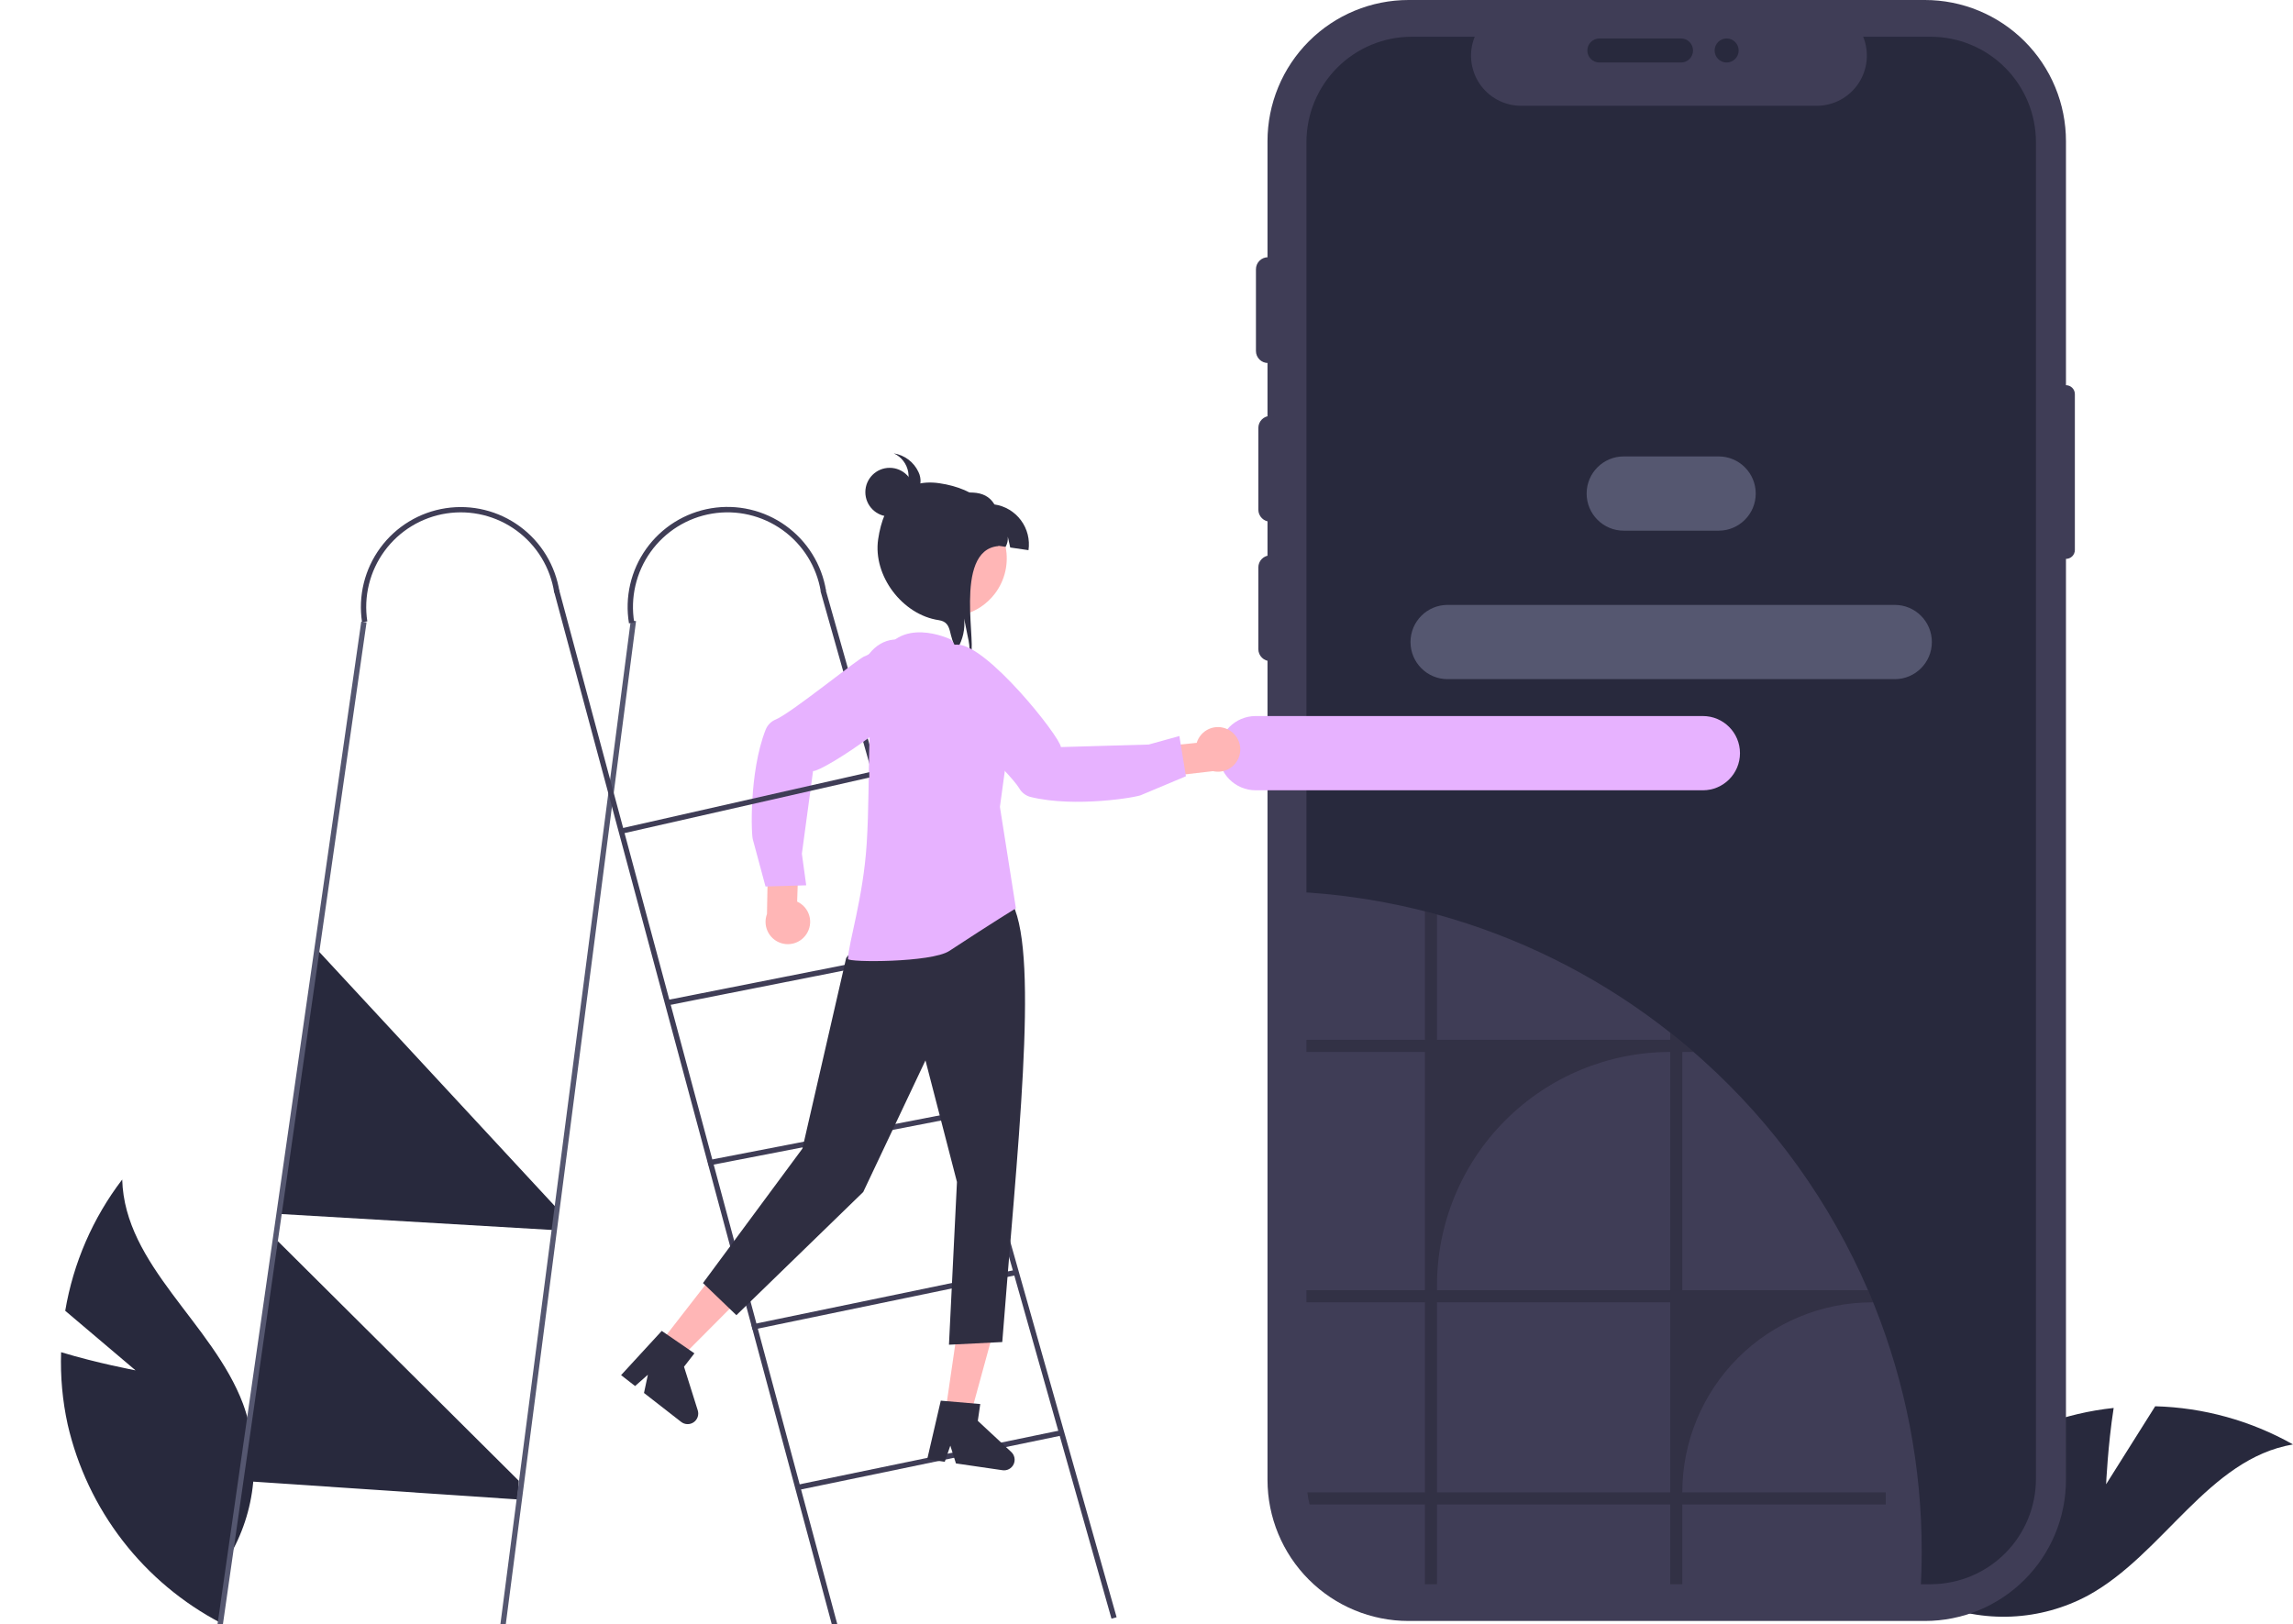 <svg width="477" height="338" viewBox="0 0 477 338" fill="none" xmlns="http://www.w3.org/2000/svg">
<g clip-path="url(#clip0_1208_4516)">
<path d="M28.193 285.127L13.569 272.735C15.242 262.8 19.311 253.424 25.423 245.422C25.914 263.325 44.241 275.315 50.547 292.075C52.474 297.317 53.199 302.927 52.666 308.487C52.134 314.048 50.359 319.417 47.472 324.198L46.001 337.723C38.014 333.556 31.025 327.704 25.515 320.572C20.004 313.439 16.104 305.195 14.081 296.408C12.995 291.467 12.536 286.409 12.712 281.352C20.2 283.634 28.193 285.127 28.193 285.127Z" fill="#28293D"/>
<path d="M438.123 308.832L448.336 292.602C458.393 292.872 468.233 295.598 477 300.541C459.365 303.528 450.067 323.374 434.374 331.967C429.459 334.61 424.013 336.111 418.44 336.36C412.867 336.608 407.309 335.598 402.179 333.404L388.599 333.834C391.604 325.333 396.415 317.586 402.699 311.126C408.982 304.666 416.59 299.647 424.997 296.415C429.732 294.649 434.67 293.486 439.694 292.955C438.484 300.698 438.123 308.832 438.123 308.832Z" fill="#28293D"/>
<path d="M114.874 255.92L58.249 252.593L66.011 197.633L115.909 251.483L114.874 255.92Z" fill="#28293D"/>
<path d="M107.666 311.99L50.007 308.104L57.695 258.145L107.926 308.113L107.666 311.99Z" fill="#28293D"/>
<path d="M429.771 80.149V29.383C429.771 25.524 429.012 21.703 427.537 18.138C426.063 14.573 423.901 11.334 421.177 8.606C418.452 5.878 415.217 3.713 411.657 2.237C408.097 0.76 404.281 0 400.428 0H293.014C289.161 -7.29038e-07 285.345 0.76 281.785 2.237C278.225 3.713 274.99 5.878 272.265 8.606C269.541 11.334 267.379 14.573 265.905 18.138C264.43 21.703 263.671 25.524 263.671 29.383V307.894C263.671 315.686 266.762 323.16 272.265 328.67C277.768 334.181 285.232 337.276 293.014 337.276H400.428C408.21 337.276 415.674 334.181 421.177 328.67C426.68 323.16 429.771 315.686 429.771 307.894V116.286C430.262 116.286 430.733 116.091 431.08 115.743C431.427 115.396 431.622 114.924 431.622 114.433V82.003C431.622 81.511 431.427 81.04 431.08 80.692C430.733 80.345 430.262 80.149 429.771 80.149V80.149Z" fill="#3F3D56"/>
<path d="M423.526 29.585V307.694C423.527 313.47 421.251 319.014 417.193 323.12C413.136 327.226 407.624 329.564 401.855 329.624C401.775 329.632 401.695 329.635 401.615 329.634H293.679C287.868 329.633 282.295 327.322 278.186 323.207C274.077 319.093 271.769 313.512 271.768 307.694V29.585C271.769 23.766 274.077 18.186 278.186 14.071C282.295 9.957 287.868 7.645 293.679 7.645H306.778C306.134 9.228 305.888 10.946 306.063 12.646C306.238 14.347 306.827 15.979 307.78 17.398C308.732 18.817 310.018 19.98 311.524 20.784C313.031 21.589 314.712 22.01 316.419 22.011H377.956C379.662 22.006 381.34 21.583 382.845 20.777C384.349 19.971 385.633 18.808 386.583 17.39C387.534 15.972 388.123 14.342 388.298 12.643C388.473 10.944 388.229 9.227 387.587 7.645H401.615C407.426 7.645 412.999 9.957 417.108 14.071C421.217 18.186 423.526 23.766 423.526 29.585Z" fill="#28293D"/>
<path d="M399.762 322.846C399.762 325.727 399.672 328.584 399.491 331.418C399.411 331.427 399.332 331.431 399.252 331.429H291.319C286.435 331.428 281.692 329.795 277.841 326.788C273.99 323.781 271.252 319.572 270.062 314.83C269.854 314.002 269.696 313.162 269.591 312.315C269.468 311.378 269.407 310.434 269.408 309.489V185.551C277.713 185.962 285.964 187.129 294.058 189.037C294.85 189.22 295.638 189.415 296.419 189.615C296.469 189.626 296.519 189.642 296.569 189.653C297.362 189.853 298.149 190.064 298.931 190.281C315.617 194.87 331.279 202.592 345.086 213.036C345.879 213.63 346.666 214.241 347.448 214.857L347.597 214.974C348.906 216.007 350.194 217.065 351.462 218.149C351.744 218.388 352.027 218.632 352.304 218.882C352.986 219.471 353.668 220.07 354.333 220.675C369.056 233.945 380.744 250.242 388.596 268.452C388.857 269.046 389.106 269.645 389.356 270.245C389.456 270.489 389.555 270.734 389.655 270.978C389.749 271.2 389.838 271.422 389.927 271.644C396.445 287.925 399.784 305.306 399.762 322.846V322.846Z" fill="#3F3D56"/>
<path d="M264.264 108.549C263.602 108.548 262.967 108.285 262.499 107.816C262.031 107.347 261.767 106.711 261.767 106.048V89.04C261.767 88.377 262.03 87.741 262.498 87.272C262.967 86.803 263.602 86.539 264.264 86.539C264.927 86.539 265.562 86.803 266.031 87.272C266.499 87.741 266.762 88.377 266.762 89.04V106.048C266.762 106.711 266.498 107.347 266.03 107.816C265.562 108.285 264.927 108.548 264.264 108.549V108.549Z" fill="#3F3D56"/>
<path d="M263.765 75.534C263.103 75.533 262.468 75.269 262 74.8C261.531 74.331 261.268 73.696 261.267 73.032V56.025C261.267 55.361 261.53 54.725 261.999 54.256C262.467 53.787 263.102 53.523 263.765 53.523C264.427 53.523 265.063 53.787 265.531 54.256C266 54.725 266.263 55.361 266.263 56.025V73.032C266.262 73.696 265.999 74.331 265.53 74.8C265.062 75.269 264.427 75.533 263.765 75.534V75.534Z" fill="#3F3D56"/>
<path d="M330.207 10.505C330.208 9.842 330.471 9.206 330.939 8.737C331.408 8.268 332.043 8.005 332.705 8.004H349.69C350.018 8.003 350.344 8.068 350.647 8.193C350.951 8.319 351.226 8.503 351.459 8.735C351.691 8.967 351.875 9.243 352.001 9.547C352.127 9.851 352.192 10.176 352.192 10.505C352.192 10.834 352.127 11.159 352.001 11.463C351.875 11.767 351.691 12.043 351.459 12.275C351.226 12.507 350.951 12.691 350.647 12.817C350.344 12.942 350.018 13.007 349.69 13.006H332.705C332.043 13.005 331.408 12.742 330.939 12.273C330.471 11.804 330.208 11.168 330.207 10.505V10.505Z" fill="#28293D"/>
<path d="M264.264 137.565C263.602 137.564 262.967 137.3 262.499 136.831C262.031 136.363 261.767 135.727 261.767 135.064V118.056C261.767 117.392 262.03 116.756 262.498 116.287C262.967 115.818 263.602 115.555 264.264 115.555C264.927 115.555 265.562 115.818 266.031 116.287C266.499 116.756 266.762 117.392 266.762 118.056V135.064C266.762 135.727 266.498 136.363 266.03 136.831C265.562 137.3 264.927 137.564 264.264 137.565V137.565Z" fill="#3F3D56"/>
<path d="M359.182 13.006C360.561 13.006 361.68 11.886 361.68 10.505C361.68 9.124 360.561 8.004 359.182 8.004C357.802 8.004 356.684 9.124 356.684 10.505C356.684 11.886 357.802 13.006 359.182 13.006Z" fill="#28293D"/>
<path opacity="0.2" d="M349.959 310.52C349.958 305.327 350.979 300.185 352.964 295.387C354.948 290.589 357.857 286.229 361.524 282.557C365.191 278.885 369.545 275.972 374.337 273.985C379.128 271.998 384.264 270.976 389.45 270.977H389.655C389.555 270.732 389.456 270.488 389.356 270.244C389.106 269.644 388.857 269.045 388.596 268.451H349.959V218.881H352.304C352.027 218.631 351.744 218.387 351.462 218.148C350.192 217.066 348.904 216.007 347.597 214.973L347.448 214.856V216.355H298.931V190.279C298.149 190.063 297.362 189.852 296.569 189.652C296.519 189.641 296.469 189.624 296.419 189.613V216.355H271.77V218.881H296.419V268.451H271.77V270.977H296.419V310.52H271.953C272.058 311.367 272.216 312.207 272.424 313.035H296.419V329.634H298.931V313.035H347.448V329.634H349.959V313.035H392.289V310.52H349.959ZM347.448 310.52H298.931V270.977H347.448V310.52ZM347.448 268.451H298.931V267.462C298.931 254.578 304.042 242.221 313.141 233.11C322.24 224 334.58 218.881 347.448 218.881V268.451Z" fill="black"/>
<path d="M132.313 129.234L105.385 336.651L105.213 337.972H104.093L104.265 336.651L131.215 129.09L132.313 129.234Z" fill="#555770"/>
<path d="M76.251 129.495L46.556 336.673L46.367 337.995H45.248L45.436 336.673L75.153 129.34L76.251 129.495Z" fill="#555770"/>
<path d="M174.182 337.943L173.029 337.948L172.674 336.627L115.231 122.976L116.301 122.688L173.822 336.627L174.182 337.943Z" fill="#3F3D56"/>
<path d="M171.749 122.682L170.683 122.984L231.217 336.803L232.283 336.5L171.749 122.682Z" fill="#3F3D56"/>
<path d="M220.729 297.574L165.838 308.945L166.063 310.033L220.953 298.662L220.729 297.574Z" fill="#3F3D56"/>
<path d="M211.212 264.219L156.321 275.59L156.546 276.677L211.437 265.306L211.212 264.219Z" fill="#3F3D56"/>
<path d="M201.702 230.867L147.194 241.43L147.405 242.519L201.913 231.956L201.702 230.867Z" fill="#3F3D56"/>
<path d="M192.184 197.516L138.864 208.066L139.079 209.156L192.399 198.605L192.184 197.516Z" fill="#3F3D56"/>
<path d="M75.313 129.457C74.479 124.003 75.843 118.44 79.106 113.993C82.368 109.546 87.26 106.578 92.707 105.744C98.154 104.909 103.71 106.275 108.151 109.541C112.592 112.807 115.556 117.707 116.39 123.161L115.294 123.329C114.904 120.772 114.015 118.316 112.677 116.102C111.34 113.889 109.579 111.961 107.497 110.429C105.415 108.897 103.052 107.79 100.543 107.173C98.034 106.556 95.428 106.44 92.874 106.831C90.32 107.222 87.868 108.114 85.658 109.455C83.448 110.795 81.524 112.559 79.995 114.644C78.466 116.73 77.362 119.097 76.747 121.61C76.131 124.122 76.017 126.732 76.409 129.289L75.313 129.457Z" fill="#3F3D56"/>
<path d="M130.844 129.706C130.395 127.01 130.48 124.253 131.096 121.59C131.711 118.928 132.844 116.413 134.431 114.189C136.017 111.966 138.025 110.076 140.34 108.63C142.656 107.184 145.233 106.208 147.925 105.759C150.617 105.31 153.371 105.397 156.03 106.014C158.689 106.631 161.2 107.767 163.42 109.356C165.64 110.945 167.526 112.956 168.97 115.275C170.414 117.594 171.387 120.175 171.835 122.871L170.741 123.053C169.882 117.903 167.015 113.305 162.771 110.27C158.527 107.236 153.254 106.013 148.11 106.871C142.966 107.728 138.373 110.596 135.34 114.844C132.307 119.092 131.083 124.372 131.938 129.524L130.844 129.706Z" fill="#3F3D56"/>
<path d="M188.135 175.011L177.479 200.967L212.196 200.715L208.666 174.953L188.135 175.011Z" fill="#FFB6B6"/>
<path d="M196.612 294.169L201.762 294.921L207.108 275.391L199.509 274.281L196.612 294.169Z" fill="#FFB6B6"/>
<path d="M195.706 291.438L203.917 292.14L203.408 295.632L210.367 302.115C210.711 302.435 210.943 302.857 211.031 303.318C211.118 303.78 211.056 304.258 210.853 304.682C210.65 305.106 210.317 305.454 209.903 305.675C209.488 305.896 209.014 305.978 208.55 305.91L198.859 304.495L197.692 300.796L196.536 304.155L192.882 303.622L195.706 291.438Z" fill="#2F2E41"/>
<path d="M137.103 279.741L141.211 282.94L155.487 268.595L149.424 263.875L137.103 279.741Z" fill="#FFB6B6"/>
<path d="M137.66 276.922L144.455 281.59L142.291 284.376L145.149 293.453C145.291 293.902 145.285 294.383 145.133 294.828C144.982 295.273 144.692 295.658 144.307 295.926C143.921 296.195 143.46 296.333 142.991 296.32C142.522 296.308 142.069 296.145 141.698 295.857L133.967 289.836L134.775 286.043L132.114 288.394L129.199 286.124L137.66 276.922Z" fill="#2F2E41"/>
<path d="M179.44 194.808L176.021 199.343L166.92 238.992L146.234 266.967L153.188 273.653L179.572 248.022L192.52 220.637L199.071 245.931L197.408 279.796L208.496 279.241C211.501 239.941 216.202 199.505 210.665 188.148C207.015 191.336 202.755 193.745 198.143 195.228C193.532 196.71 188.667 197.235 183.846 196.771L179.44 194.808Z" fill="#2F2E41"/>
<path d="M197.741 133.036L206.489 142.614C208.409 144.716 209.626 147.366 209.97 150.193V150.193C210.127 151.477 210.101 152.777 209.893 154.054L208.007 167.888L211.333 188.984C211.333 188.984 206.593 191.879 197.473 197.866C193.751 200.31 176.384 200.27 176.405 199.532C176.504 196.111 179.56 186.892 180.286 175.66C181.183 161.797 180.007 145.252 183.058 137.354C186.783 127.714 197.741 133.036 197.741 133.036Z" fill="#E7B2FF"/>
<path d="M167.722 194.417C168.104 193.861 168.359 193.228 168.47 192.562C168.581 191.897 168.545 191.215 168.365 190.565C168.184 189.915 167.863 189.313 167.425 188.801C166.987 188.288 166.441 187.878 165.828 187.6L166.17 177.059L159.824 175.289L159.55 190.181C159.151 191.244 159.155 192.417 159.562 193.477C159.968 194.537 160.75 195.411 161.757 195.934C162.764 196.456 163.928 196.59 165.027 196.31C166.127 196.031 167.086 195.357 167.722 194.417V194.417Z" fill="#FFB6B6"/>
<path d="M159.258 151.868C159.445 151.377 159.732 150.93 160.101 150.556C160.469 150.182 160.912 149.888 161.4 149.694C164.777 148.273 179.379 136.325 179.917 136.549L184.553 134.258C184.724 134.26 189.291 134.368 191.531 136.912C191.997 137.449 192.341 138.08 192.54 138.763C192.739 139.446 192.788 140.164 192.683 140.867C192.027 146.925 171.327 160.532 169.133 160.44L166.809 177.64L167.713 184.211L159.247 184.452L156.639 174.777C156.264 174.071 155.791 160.707 159.258 151.868Z" fill="#E7B2FF"/>
<path d="M193.197 142.682C193.882 137.979 191.245 133.701 187.306 133.125C183.367 132.55 179.618 135.896 178.933 140.598C178.248 145.301 180.886 149.58 184.825 150.155C188.764 150.73 192.512 147.385 193.197 142.682Z" fill="#E7B2FF"/>
<path d="M129.562 173.425L129.348 172.336L180.841 160.672V161.782L129.562 173.425Z" fill="#3F3D56"/>
<path d="M357.522 94.969H337.773C333.513 94.969 330.059 98.427 330.059 102.693V102.693C330.059 106.958 333.513 110.417 337.773 110.417H357.522C361.782 110.417 365.235 106.958 365.235 102.693C365.235 98.427 361.782 94.969 357.522 94.969Z" fill="#555770"/>
<path d="M394.161 125.863H301.133C296.873 125.863 293.419 129.321 293.419 133.587V133.587C293.419 137.853 296.873 141.311 301.133 141.311H394.161C398.421 141.311 401.875 137.853 401.875 133.587C401.875 129.321 398.421 125.863 394.161 125.863Z" fill="#555770"/>
<path d="M354.243 148.988H261.215C256.955 148.988 253.501 152.446 253.501 156.712V156.712C253.501 160.978 256.955 164.436 261.215 164.436H354.243C358.503 164.436 361.957 160.978 361.957 156.712C361.957 152.446 358.503 148.988 354.243 148.988Z" fill="#E7B2FF"/>
<path d="M206.998 123.472C205.343 125.673 202.989 127.244 200.322 127.927C197.656 128.61 194.838 128.363 192.33 127.227C189.823 126.091 187.777 124.134 186.529 121.678C185.281 119.222 184.905 116.414 185.464 113.716C186.022 111.018 187.482 108.591 189.602 106.834C191.723 105.078 194.377 104.096 197.129 104.052C199.88 104.008 202.565 104.904 204.74 106.591C206.915 108.279 208.452 110.658 209.096 113.337C209.131 113.483 209.161 113.627 209.189 113.777C209.53 115.456 209.51 117.189 209.133 118.86C208.755 120.531 208.027 122.103 206.998 123.472V123.472Z" fill="#FFB6B6"/>
<path d="M210.149 113.919C209.844 112.399 209.959 113.184 209.648 111.669C209.712 112.403 209.552 113.138 209.189 113.779L194.92 111.694L196.13 103.388C200.552 102.34 204.845 101.525 206.866 104.957C209.066 105.278 211.048 106.461 212.377 108.246C213.706 110.031 214.272 112.272 213.951 114.474L210.149 113.919Z" fill="#2F2E41"/>
<path d="M201.728 136.268C201.739 136.113 201.746 135.951 201.746 135.794C201.719 134.638 201.569 133.487 201.299 132.363C201.057 131.143 200.81 129.918 200.561 128.698C200.792 130.88 200.304 133.079 199.173 134.958C197.038 132.728 198.45 129.499 195.301 129.039C187.73 127.933 181.569 119.803 182.675 112.217C183.779 104.636 187.853 99.441 195.424 100.547C203 101.653 208.639 106.023 207.682 113.625C198.036 114.46 203.601 135.756 201.728 136.268Z" fill="#2F2E41"/>
<path d="M185.07 107.467C187.863 107.467 190.127 105.2 190.127 102.403C190.127 99.607 187.863 97.34 185.07 97.34C182.277 97.34 180.013 99.607 180.013 102.403C180.013 105.2 182.277 107.467 185.07 107.467Z" fill="#2F2E41"/>
<path d="M191.068 98.222C190.597 97.2 189.881 96.311 188.984 95.632C188.087 94.954 187.037 94.507 185.926 94.332C186.709 94.686 187.392 95.228 187.916 95.909C188.44 96.59 188.789 97.389 188.931 98.237C189.074 99.085 189.006 99.954 188.734 100.77C188.462 101.585 187.994 102.321 187.371 102.912L188.394 102.032C188.672 102.27 189.02 102.412 189.385 102.439C189.75 102.465 190.114 102.373 190.423 102.178C190.727 101.973 190.98 101.702 191.164 101.385C191.348 101.068 191.458 100.714 191.486 100.349C191.534 99.615 191.39 98.882 191.068 98.222V98.222Z" fill="#2F2E41"/>
<path d="M255.438 151.779C254.837 151.474 254.177 151.305 253.503 151.284C252.83 151.262 252.16 151.389 251.541 151.654C250.921 151.92 250.368 152.318 249.919 152.822C249.47 153.325 249.137 153.92 248.943 154.566L238.465 155.629L237.557 162.163L252.333 160.454C253.438 160.708 254.598 160.548 255.594 160.003C256.589 159.458 257.35 158.567 257.733 157.498C258.116 156.428 258.094 155.256 257.671 154.202C257.248 153.148 256.454 152.286 255.438 151.779Z" fill="#FFB6B6"/>
<path d="M214.451 165.839C213.94 165.718 213.459 165.493 213.04 165.177C212.62 164.861 212.271 164.461 212.014 164.002C210.158 160.84 196.389 147.937 196.539 147.374L193.655 143.078C193.634 142.908 193.133 138.361 195.353 135.8C195.823 135.266 196.402 134.84 197.051 134.552C197.701 134.264 198.405 134.12 199.115 134.13C205.198 133.975 220.492 153.253 220.693 155.443L238.955 154.916L245.338 153.145L246.703 161.514L237.474 165.39C236.825 165.856 223.66 168.103 214.451 165.839Z" fill="#E7B2FF"/>
</g>
<defs>
<clipPath id="clip0_1208_4516">
<rect width="477" height="338" fill="white"/>
</clipPath>
</defs>
</svg>
